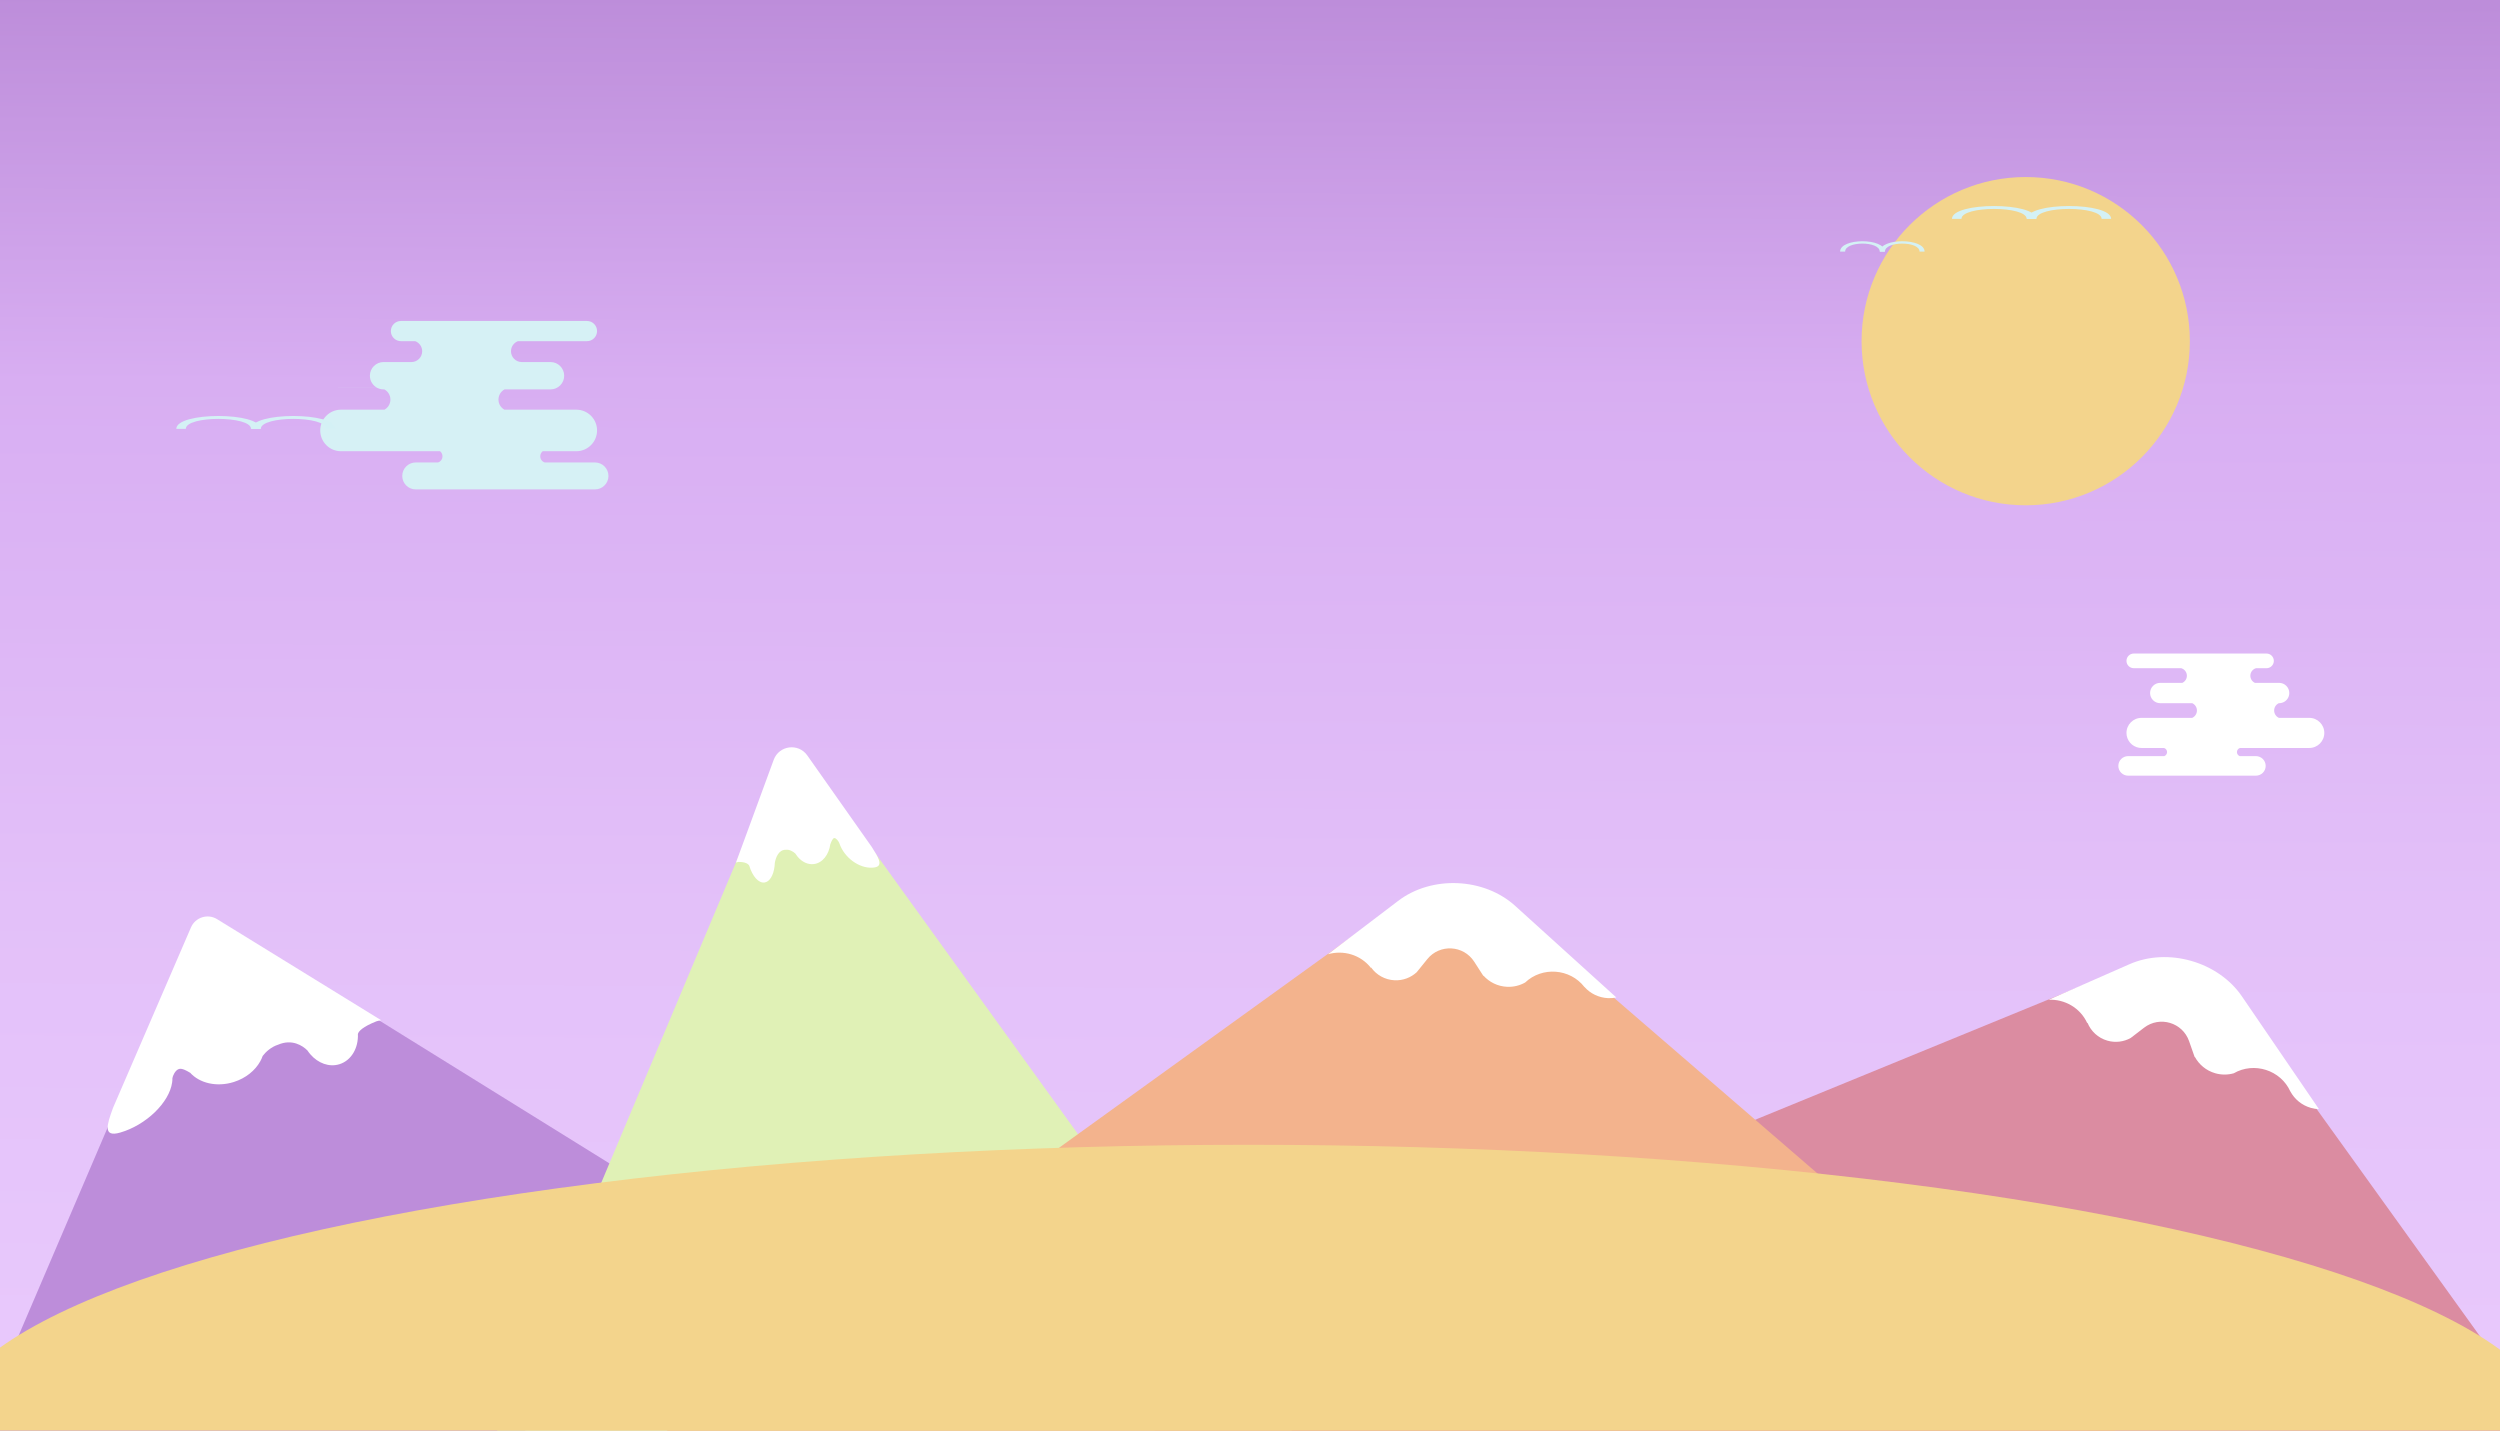 <svg width="1737" height="994" viewBox="0 0 1737 994" fill="none" xmlns="http://www.w3.org/2000/svg">
<rect x="0" y="0" width="1737" height="994" fill="#333333" stroke="none"/>
<g clip-path="url(#clip0)">
<rect width="1737" height="994" fill="white"/>
<rect x="-73" width="1884" height="1291" fill="url(#paint0_linear)"/>
<circle cx="1407.46" cy="237.042" r="114.042" fill="#F3D48C"/>
<path d="M414.837 230.023C414.837 226.144 411.693 223 407.815 223H278.593C274.715 223 271.571 226.144 271.571 230.023C271.571 232.99 273.411 235.527 276.013 236.556H264.199L264.181 236.556L276.013 236.556C276.811 236.871 277.682 237.045 278.593 237.045H288.506C291.329 238.121 293.335 240.854 293.335 244.056C293.335 248.192 289.987 251.546 285.854 251.556H266.5C261.254 251.556 257 255.809 257 261.056C257 264.776 259.138 267.996 262.253 269.556H235C234.705 269.556 234.414 269.572 234.128 269.603H262.348C263.602 270.213 265.011 270.556 266.5 270.556H267.034C269.552 271.91 271.263 274.569 271.263 277.628C271.263 280.643 269.6 283.27 267.142 284.642H236.931C228.959 284.642 222.496 291.105 222.496 299.077C222.496 307.049 228.959 313.512 236.931 313.512H305.758C306.786 314.341 307.444 315.611 307.444 317.034C307.444 319.021 306.162 320.708 304.381 321.315H288.85C283.679 321.315 279.487 325.507 279.487 330.679C279.487 335.85 283.679 340.042 288.85 340.042H413.39C418.561 340.042 422.753 335.85 422.753 330.679C422.753 325.507 418.561 321.315 413.39 321.315H378.431C376.65 320.708 375.369 319.021 375.369 317.034C375.369 315.611 376.027 314.341 377.055 313.512H400.402C408.374 313.512 414.837 307.049 414.837 299.077C414.837 291.105 408.374 284.642 400.402 284.642H350.452C347.994 283.27 346.331 280.644 346.331 277.629C346.331 274.569 348.043 271.91 350.561 270.556H382.5C387.747 270.556 392 266.302 392 261.056C392 255.809 387.747 251.556 382.5 251.556H362.494C358.371 251.534 355.035 248.184 355.035 244.056C355.035 240.854 357.041 238.121 359.865 237.045H407.815C411.693 237.045 414.837 233.901 414.837 230.023Z" fill="#D6F1F5"/>
<path d="M1477.47 459.174C1477.47 456.362 1479.75 454.083 1482.56 454.083H1574.77C1577.58 454.083 1579.86 456.362 1579.86 459.174C1579.86 461.482 1578.32 463.432 1576.22 464.056H1584.27L1584.31 464.056L1576.22 464.056C1575.76 464.192 1575.27 464.265 1574.77 464.265H1567.48C1565.21 464.916 1563.54 467.014 1563.54 469.501C1563.54 471.694 1564.83 473.584 1566.7 474.447H1583.53C1587.44 474.447 1590.6 477.612 1590.6 481.517C1590.6 484.468 1588.8 486.996 1586.23 488.056H1606.32L1606.35 488.056L1586.23 488.056C1585.4 488.399 1584.49 488.588 1583.53 488.588H1583.3C1581.39 489.485 1580.08 491.42 1580.08 493.663C1580.08 495.933 1581.43 497.888 1583.37 498.77H1604.46C1610.24 498.77 1614.93 503.455 1614.93 509.235C1614.93 515.014 1610.24 519.699 1604.46 519.699H1556.3C1555.09 520.088 1554.22 521.22 1554.22 522.556C1554.22 523.832 1555.02 524.923 1556.14 525.356H1567.41C1571.16 525.356 1574.2 528.395 1574.2 532.144C1574.2 535.893 1571.16 538.932 1567.41 538.932H1478.6C1474.86 538.932 1471.82 535.893 1471.82 532.144C1471.82 528.395 1474.86 525.356 1478.6 525.356H1503.76C1504.88 524.923 1505.68 523.832 1505.68 522.556C1505.68 521.22 1504.81 520.087 1503.6 519.699H1487.94C1487.35 519.699 1486.77 519.65 1486.2 519.556H1483.86L1483.9 519.556H1486.2C1481.25 518.728 1477.47 514.422 1477.47 509.235C1477.47 503.455 1482.16 498.77 1487.94 498.77H1523.14C1525.08 497.888 1526.43 495.933 1526.43 493.663C1526.43 491.42 1525.11 489.485 1523.21 488.588H1500.95C1497.04 488.588 1493.88 485.423 1493.88 481.517C1493.88 477.612 1497.04 474.447 1500.95 474.447H1516.28C1518.15 473.584 1519.45 471.694 1519.45 469.501C1519.45 467.014 1517.78 464.916 1515.5 464.265H1482.56C1479.75 464.265 1477.47 461.986 1477.47 459.174Z" fill="white"/>
<path d="M1414.72 152.09C1414.72 140.165 1356.21 140.165 1356.21 152.09C1358.4 152.09 1360.61 152.09 1362.81 152.09C1362.81 142.858 1408.12 142.858 1408.12 152.09C1410.31 152.09 1412.51 152.09 1414.72 152.09Z" fill="#D4F1F5"/>
<path d="M1466.82 152.09C1466.82 140.165 1408.32 140.165 1408.32 152.09C1410.51 152.09 1412.71 152.09 1414.92 152.09C1414.92 142.858 1460.22 142.858 1460.22 152.09C1462.42 152.09 1464.62 152.09 1466.82 152.09Z" fill="#D4F1F5"/>
<path d="M181.007 297.974C181.007 286.049 122.497 286.049 122.497 297.974C124.688 297.974 126.894 297.974 129.097 297.974C129.097 288.742 174.406 288.742 174.406 297.974C176.597 297.974 178.803 297.974 181.007 297.974Z" fill="#D4F1F5"/>
<path d="M233.114 297.974C233.114 286.049 174.604 286.049 174.604 297.974C176.795 297.974 179.002 297.974 181.205 297.974C181.205 288.742 226.514 288.742 226.514 297.974C228.704 297.974 230.911 297.974 233.114 297.974Z" fill="#D4F1F5"/>
<path d="M1309.55 174.817C1309.55 165.22 1278.5 165.22 1278.5 174.817C1279.66 174.817 1280.83 174.817 1282 174.817C1282 167.387 1306.04 167.387 1306.04 174.817C1307.21 174.817 1308.38 174.817 1309.55 174.817Z" fill="#D4F1F5"/>
<path d="M1337.2 174.817C1337.2 165.22 1306.15 165.22 1306.15 174.817C1307.31 174.817 1308.48 174.817 1309.65 174.817C1309.65 167.387 1333.7 167.387 1333.7 174.817C1334.86 174.817 1336.03 174.817 1337.2 174.817Z" fill="#D4F1F5"/>
<path d="M133.782 645.569C136.816 638.479 145.453 635.755 152.006 639.823L578.592 904.637C587.742 910.317 586.007 924.114 575.737 927.353L-48.398 1124.14C-58.668 1127.38 -68.003 1117.07 -63.766 1107.17L133.782 645.569Z" fill="#BD8DDA"/>
<path fill-rule="evenodd" clip-rule="evenodd" d="M264.801 708.841C263.677 709.033 262.575 709.29 261.525 709.621C252.082 713.371 249.089 716.501 248.669 718.432C249.089 728.127 244.142 736.797 235.898 739.397C228.72 741.66 220.951 738.72 215.618 732.521C214.915 731.704 214.254 730.83 213.643 729.904C210.281 726.49 202.905 721.698 193.251 725.843C188.503 727.34 184.616 730.852 182.509 733.674C182.064 734.945 181.501 736.192 180.83 737.404C177.308 743.762 170.788 749.144 162.443 751.776C150.589 755.513 138.568 752.592 132.053 745.252C132.187 745.421 131.923 745.264 131.408 744.958L131.408 744.958C129.957 744.095 126.514 742.048 124.33 742.737C121.608 743.595 119.98 747.698 119.796 749.086C119.808 750.036 119.744 751.026 119.6 752.052C117.635 766.094 101.485 781.699 83.53 786.905C71.047 790.525 74.508 780.915 78.437 770.002C78.469 769.915 78.5 769.828 78.532 769.741L132.687 644.369C135.731 637.32 144.321 634.612 150.858 638.639L264.801 708.841Z" fill="white"/>
<path d="M1554.38 693.732C1537.12 669.715 1505.63 660.686 1478.27 671.906L841.896 932.829C785.829 955.817 790.274 1036.65 848.524 1053.36L1886.3 1350.93C1944.55 1367.64 1991.16 1301.44 1955.79 1252.23L1554.38 693.732Z" fill="#DB8CA1"/>
<path d="M1611.22 770.634C1609.33 770.569 1607.43 770.275 1605.53 769.732C1599.22 767.921 1594.25 763.69 1591.35 758.335L1591.34 758.37C1584.6 743.397 1566.02 737.613 1552.02 745.717C1547.95 746.873 1543.51 746.944 1539.15 745.692C1532.83 743.881 1527.87 739.65 1524.97 734.295L1524.89 734.564L1520.96 723.345C1516.42 710.421 1500.58 705.705 1489.71 714.043L1480.39 721.198C1475.63 723.839 1469.87 724.663 1464.23 723.045C1457.67 721.166 1452.73 716.407 1450.36 710.537L1450.25 710.933C1445.39 700.143 1434.39 694.125 1423.38 694.638L1479.33 670.031C1506.24 658.056 1541.41 668.14 1557.88 692.557L1611.22 770.634Z" fill="white"/>
<path d="M581.392 555.668C567.069 535.813 536.535 539.292 527.045 561.861L136.891 1489.7C127.598 1511.8 145.532 1535.73 169.354 1533.02L1148.38 1421.47C1172.2 1418.76 1184.29 1391.4 1170.26 1371.96L581.392 555.668Z" fill="#E0F1B6"/>
<path fill-rule="evenodd" clip-rule="evenodd" d="M511.37 599.276C511.897 599.082 512.43 598.941 512.96 598.872C517.905 598.815 519.947 600.229 520.597 601.527C522.784 608.8 527.012 613.714 531.165 613.167C534.781 612.691 537.38 608.202 538.144 602.039C538.244 601.226 538.313 600.385 538.348 599.519C538.95 595.998 540.929 590.261 546.061 590.432C548.453 590.118 550.969 591.546 552.557 592.996C553.057 593.8 553.602 594.552 554.184 595.245C557.239 598.88 561.336 600.9 565.54 600.347C571.512 599.56 575.931 593.815 576.92 586.457C576.904 586.621 576.978 586.427 577.124 586.047C577.532 584.978 578.502 582.44 579.603 582.295C580.974 582.115 582.67 584.653 583.088 585.621C583.314 586.326 583.583 587.036 583.895 587.75C588.161 597.515 598.863 604.195 607.797 602.669C614.009 601.608 610.187 595.556 605.846 588.685C605.813 588.632 605.779 588.579 605.746 588.526L560.895 524.855C554.726 516.097 541.259 517.87 537.567 527.926L511.37 599.276Z" fill="white"/>
<path d="M1049.84 631.547C1027.45 612.224 994.719 610.795 970.729 628.094L412.852 1030.36C363.7 1065.81 386.893 1143.37 447.432 1146.01L1526 1193.11C1586.54 1195.75 1616.41 1120.5 1570.53 1080.91L1049.84 631.547Z" fill="#F3B38D"/>
<path d="M1123.05 693.056C1121.21 693.433 1119.28 693.593 1117.31 693.507C1110.75 693.22 1104.93 690.265 1100.87 685.735L1100.86 685.771C1090.81 672.786 1071.4 671.498 1059.67 682.649C1055.98 684.723 1051.69 685.826 1047.15 685.628C1040.59 685.341 1034.77 682.387 1030.7 677.856L1030.69 678.136L1024.25 668.146C1016.82 656.637 1000.31 655.749 991.695 666.394L984.3 675.527C980.29 679.206 974.877 681.353 969.012 681.097C962.201 680.8 956.28 677.327 952.615 672.171L952.597 672.583C945.351 663.226 933.247 659.942 922.66 663.011L971.321 626.023C994.693 608.096 1031.24 609.692 1052.96 629.588L1123.05 693.056Z" fill="white"/>
<ellipse cx="867.5" cy="994.896" rx="907.5" ry="199.5" fill="#F3D48C"/>
</g>
<defs>
<linearGradient id="paint0_linear" x1="868.441" y1="-9.26311e-08" x2="863.446" y2="1290.5" gradientUnits="userSpaceOnUse">
<stop stop-color="#BD8DDA"/>
<stop offset="0.208" stop-color="#D8AEF2"/>
<stop offset="0.49" stop-color="#E3C0F9"/>
<stop offset="0.994" stop-color="#EED2FF"/>
</linearGradient>
<clipPath id="clip0">
<rect width="1737" height="994" fill="white"/>
</clipPath>
</defs>
</svg>
